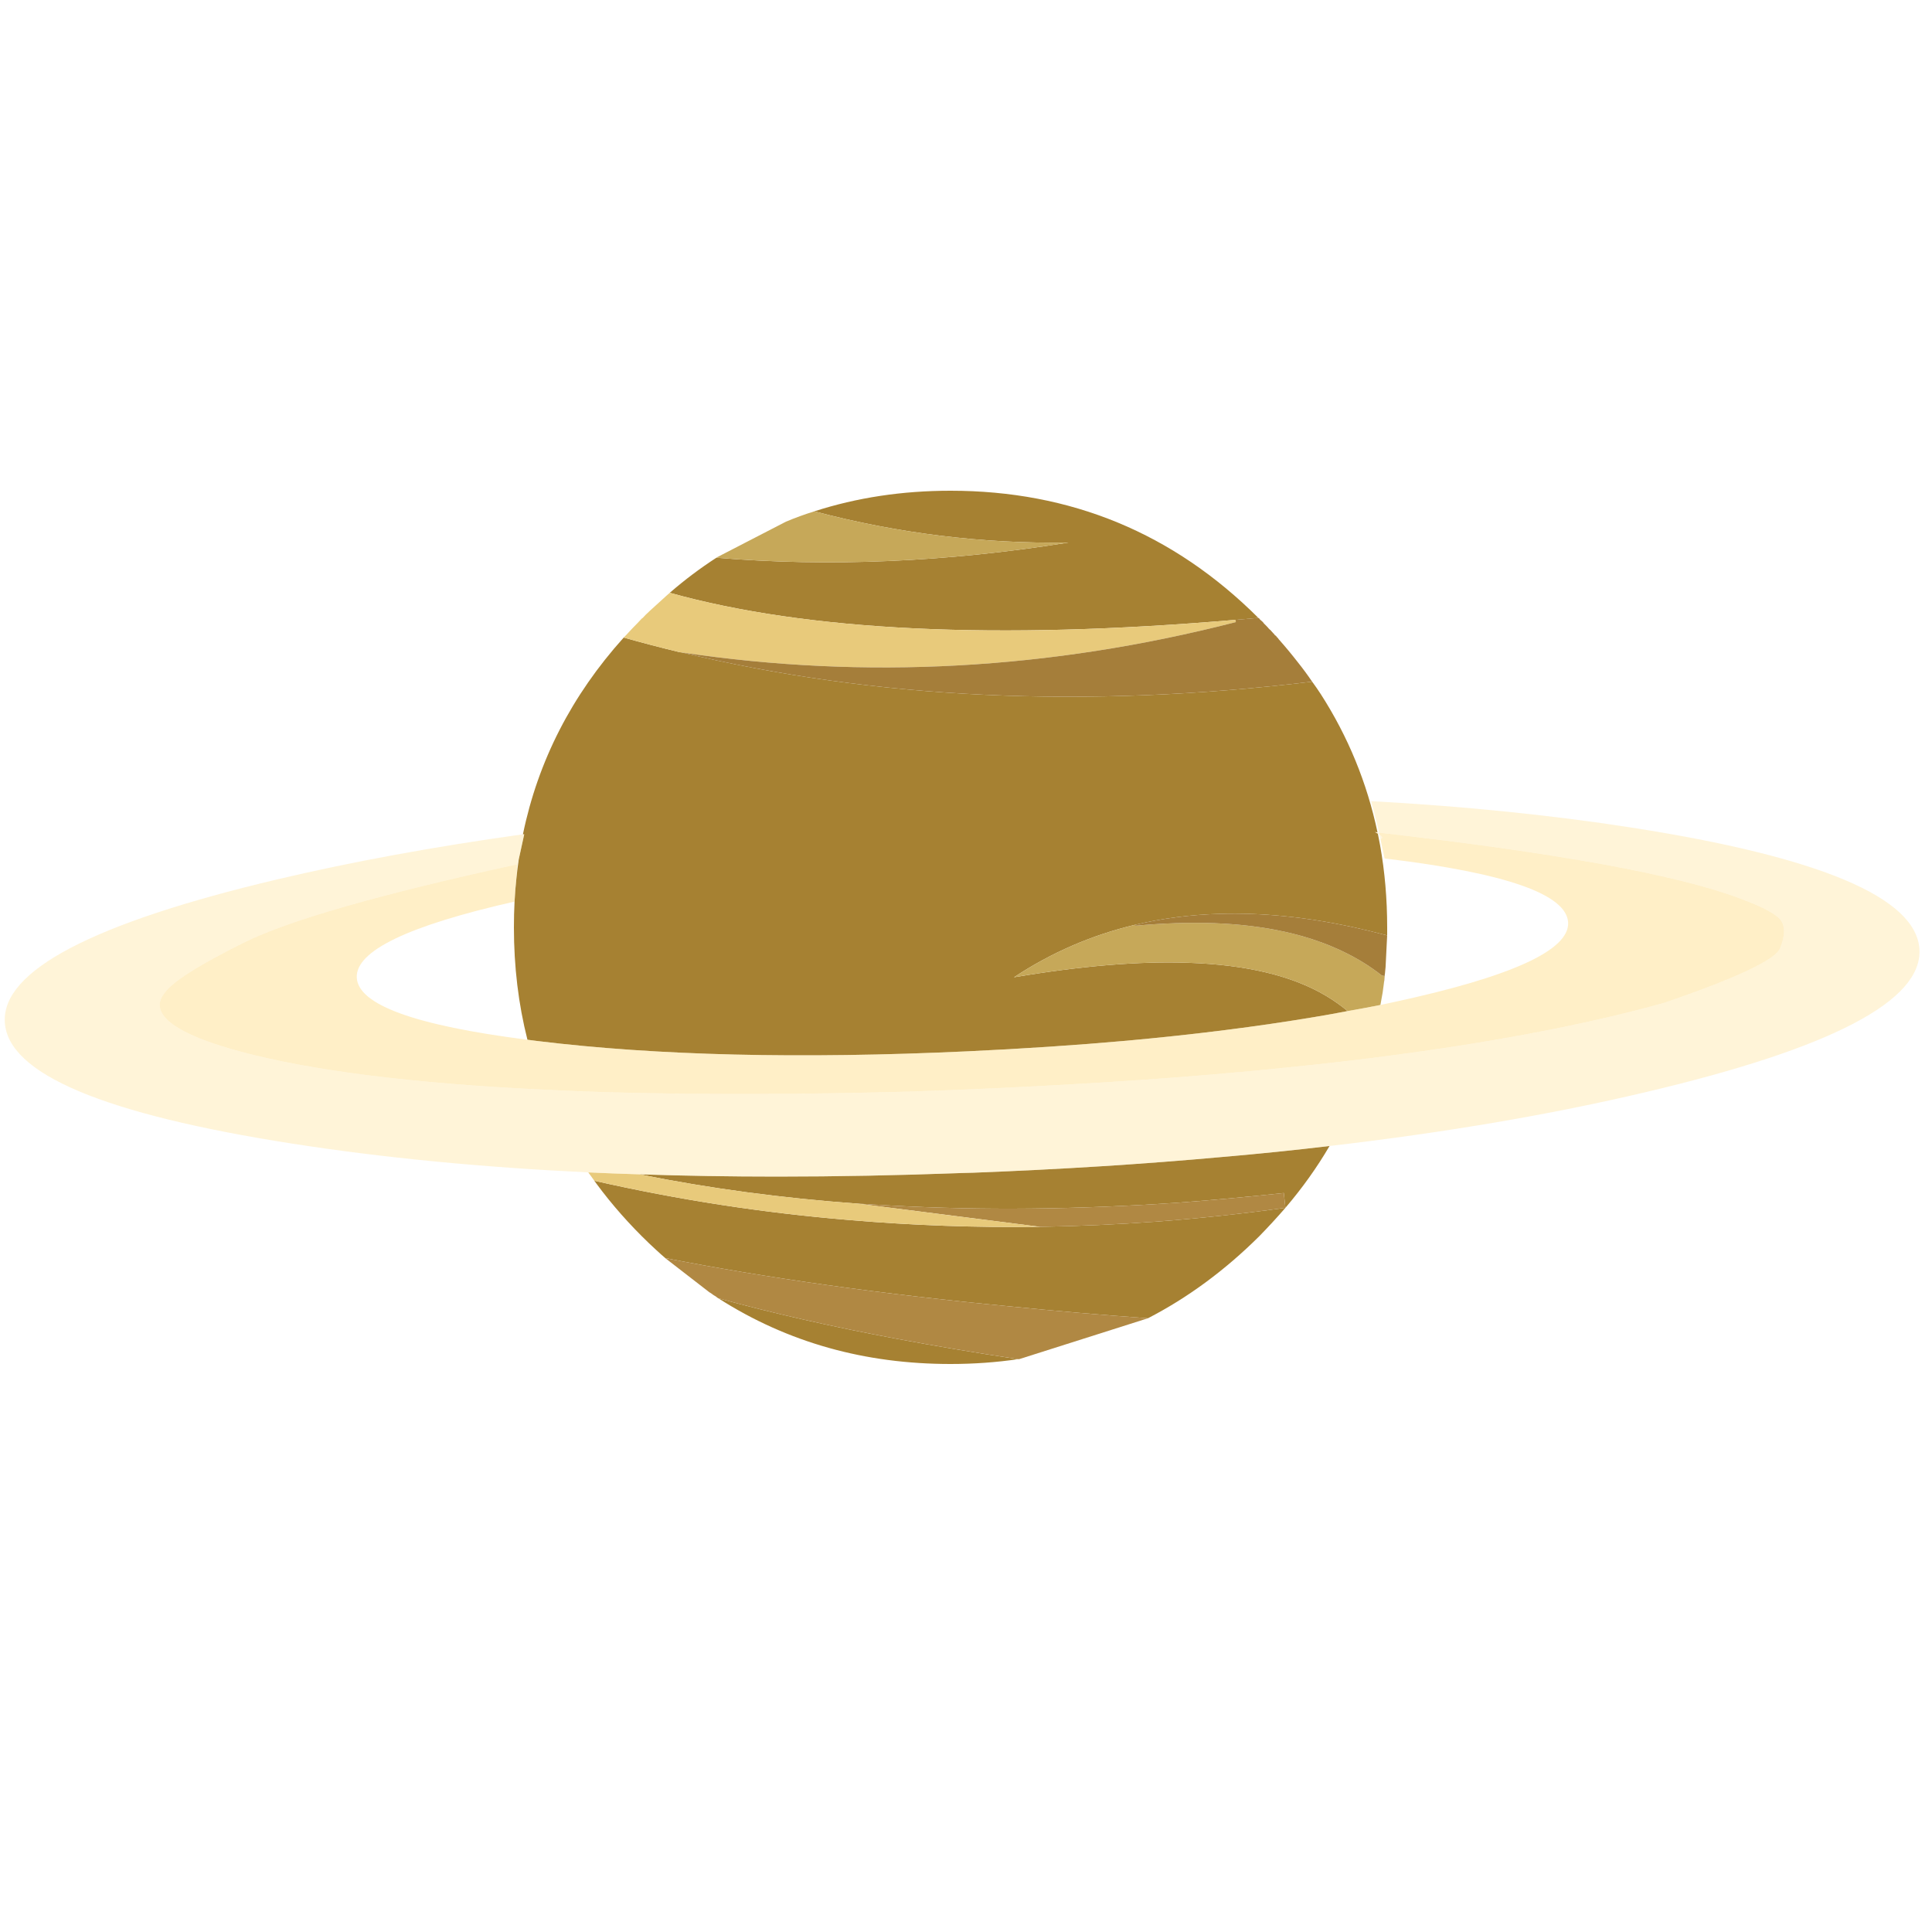 
<svg xmlns="http://www.w3.org/2000/svg" version="1.1" xmlns:xlink="http://www.w3.org/1999/xlink" preserveAspectRatio="none" x="0px" y="0px" width="300px" height="300px" viewBox="0 0 300 300">
<defs>
<g id="Layer4_0_FILL">
<path fill="#A68132" stroke="none" d="
M 128.7 209.3
Q 137.6 211.8 147.6 211.8 153 211.8 158.1 211.05 148.1 209.55 139.05 207.85 124.1 205.05 111.55 201.6 119.6 206.75 128.7 209.3
M 195.55 191.95
Q 197.65 189.8 199.6 187.55 189.5 188.95 179.5 189.7 170.45 190.35 161.5 190.5 146.6 190.7 131.95 189.45 111.9 187.8 92.3 183.35 92.025 182.975 91.75 182.6 95.191 187.491 99.65 191.95 100.75 193.05 101.9 194.1 102.6 194.75 103.3 195.35 126.95 200 156.75 202.85 167.15 203.9 178.25 204.7 187.55 199.9 195.55 191.95
M 199.35 185.25
L 199.6 187.55
Q 203.519 182.961 206.45 177.95 198.378 178.915 189.85 179.65 171.49 181.321 151.1 182.1 150.15 182.136 149.2 182.15 134.467 182.7 120.7 182.7 109.668 182.7 99.3 182.35 115.491 185.616 133.2 186.9 135.8 187.05 138.4 187.2 159.6 188.35 182.95 186.75 191 186.15 199.35 185.25
M 205.1 107.8
Q 204.45 106.8 203.75 105.85 151.1 112.2 105.8 101.3 105.65 101.3 105.45 101.25 101.1 100.2 96.85 99 84.719 112.483 81.2 129.55 81.312 129.562 81.4 129.55 80.81 132.296 80.55 133.45 80.347 134.845 80.2 136.25 79.998 138.115 79.9 140 79.8 141.979 79.8 144 79.8 153.167 81.9 161.45 82.669 161.556 83.45 161.65 111.25 165.05 150.2 163.25 163.232 162.648 174.95 161.6 190.795 160.161 204.25 157.9 206.796 157.48 209.25 157 207.705 155.705 205.85 154.6 198 149.95 184.5 149.5 173.05 149.1 157.45 151.75 166.15 146 176.25 143.6 182.55 142.1 189.4 141.9 199.25 141.6 210.25 144 212.75 144.55 215.4 145.25 215.4 144.626 215.4 144 215.4 137.4 214.3 131.25 214.137 130.347 213.95 129.45 213.757 129.343 213.5 129.2 213.695 129.232 213.9 129.25 211.459 117.706 205.1 107.8
M 191.85 96.25
Q 193.6 96.1 195.4 95.95 175.6 76.2 147.6 76.2 136.35 76.2 126.45 79.4 145.95 84.55 165.9 84.25 137.5 88.8 111.25 86.6 107.496 89.023 104 92.05 136.1 101 191.85 96.25 Z"/>

<path fill="#B08843" stroke="none" d="
M 103.3 195.35
L 103.35 195.4 110.2 200.7
Q 110.25 200.7 110.3 200.75 110.4 200.8 110.45 200.85 110.55 200.9 110.65 201 110.75 201.05 110.95 201.2 111 201.2 111.05 201.25 111.1 201.3 111.2 201.35 111.35 201.5 111.55 201.6 124.1 205.05 139.05 207.85 148.1 209.55 158.1 211.05 158.2 211.05 158.25 211.05
L 178.25 204.7
Q 167.15 203.9 156.75 202.85 126.95 200 103.3 195.35
M 199.6 187.55
L 199.35 185.25
Q 191 186.15 182.95 186.75 159.6 188.35 138.4 187.2 135.8 187.05 133.2 186.9
L 161.5 190.5
Q 170.45 190.35 179.5 189.7 189.5 188.95 199.6 187.55 Z"/>

<path fill="#E8CA7B" stroke="none" d="
M 99.3 182.35
Q 95.287 182.231 91.35 182.05 91.562 182.325 91.75 182.6 92.025 182.975 92.3 183.35 111.9 187.8 131.95 189.45 146.6 190.7 161.5 190.5
L 133.2 186.9
Q 115.491 185.616 99.3 182.35
M 191.9 96.6
L 191.85 96.25
Q 136.1 101 104 92.05 103.8 92.224 103.6 92.4
L 100.85 94.9
Q 100.8 94.95 100.75 95 100.25 95.45 99.8 95.95 99.7 96 99.65 96.05 99.3 96.4 98.95 96.8 98.3 97.45 97.7 98.1 97.3 98.55 96.85 99 101.1 100.2 105.45 101.25 105.65 101.3 105.8 101.3 148.65 107.7 191.9 96.6 Z"/>

<path fill="#FFE49E" fill-opacity="0.4" stroke="none" d="
M 212.9 124.4
Q 213.5 126.55 214.15 129.3 255.55 134 270.15 139.5 275.85 141.6 276.65 143.1 277.5 144.55 276.4 147.25 275.35 149.9 258.5 155.7 239.525 160.99 212.45 164.35 206.407 165.107 199.9 165.75 185.212 167.27 168.4 168.25 155.469 169.03 141.3 169.5 115.65 170.2 94.35 169.6 89.219 169.445 84.4 169.2 53.804 167.747 37.2 163.25 24.7 159.85 24.8 155.95 24.85 155.05 25.55 154.2 27.35 151.6 37.8 146.4 48.2 141.2 80.35 134.2
L 80.35 134.25
Q 80.371 134.229 80.55 133.45 80.81 132.296 81.4 129.55 81.312 129.562 81.2 129.55 60.576 132.418 43.05 136.55 0 146.75 0.75 158.75 1.45 170.75 45.5 177.6 66.447 180.862 91.35 182.05 95.287 182.231 99.3 182.35 109.668 182.7 120.7 182.7 134.467 182.7 149.2 182.15 150.15 182.136 151.1 182.1 171.49 181.321 189.85 179.65 198.378 178.915 206.45 177.95 233.536 174.801 255.7 169.55 298.75 159.4 298.05 147.4 297.3 135.35 253.3 128.5 234.65 125.6 212.9 124.4 Z"/>

<path fill="#C6A859" stroke="none" d="
M 188.5 143.35
Q 182.8 143.15 176.3 143.75
L 176.25 143.6
Q 166.15 146 157.45 151.75 173.05 149.1 184.5 149.5 198 149.95 205.85 154.6 207.705 155.705 209.25 157 211.847 156.551 214.35 156.05 214.537 155.088 214.7 154.1 214.875 152.847 215 151.55
L 214.6 151.5
Q 211.95 149.4 208.75 147.85 200.5 143.8 188.5 143.35
M 111.4 86.5
Q 111.324 86.549 111.25 86.6 137.5 88.8 165.9 84.25 145.95 84.55 126.45 79.4 124.2 80.1 122.05 81
L 111.4 86.5 Z"/>

<path fill="#FFDC82" fill-opacity="0.447" stroke="none" d="
M 214.15 129.3
Q 214.15 129.45 214.2 129.6 214.95 130.1 214.35 130.3 214.65 131.7 215 133.3 215.2 133.35 215.4 133.35 243.15 136.7 243.5 143.25 243.8 149.7 216.45 155.6 215.408 155.823 214.35 156.05 211.847 156.551 209.25 157 206.796 157.48 204.25 157.9 190.795 160.161 174.95 161.6 163.232 162.648 150.2 163.25 111.25 165.05 83.45 161.65 82.669 161.556 81.9 161.45 55.692 158.117 55.4 151.8 55.1 145.6 79.9 140 79.998 138.115 80.2 136.25 80.261 135.365 80.35 134.25
L 80.35 134.2
Q 48.2 141.2 37.8 146.4 27.35 151.6 25.55 154.2 24.85 155.05 24.8 155.95 24.7 159.85 37.2 163.25 53.804 167.747 84.4 169.2 89.219 169.445 94.35 169.6 115.65 170.2 141.3 169.5 155.469 169.03 168.4 168.25 185.212 167.27 199.9 165.75 206.407 165.107 212.45 164.35 239.525 160.99 258.5 155.7 275.35 149.9 276.4 147.25 277.5 144.55 276.65 143.1 275.85 141.6 270.15 139.5 255.55 134 214.15 129.3 Z"/>

<path fill="#A57E3A" stroke="none" d="
M 215.35 146.2
Q 215.392 145.735 215.4 145.25 212.75 144.55 210.25 144 199.25 141.6 189.4 141.9 182.55 142.1 176.25 143.6
L 176.3 143.75
Q 182.8 143.15 188.5 143.35 200.5 143.8 208.75 147.85 211.95 149.4 214.6 151.5
L 215 151.55
Q 215.074 150.892 215.15 150.2 215.262 148.225 215.35 146.2
M 191.85 96.25
L 191.9 96.6
Q 148.65 107.7 105.8 101.3 151.1 112.2 203.75 105.85 202.7 104.3 201.5 102.8 200.1 101 198.55 99.25 198.5 99.15 198.45 99.1 198.4 99.05 198.35 99 198.3 98.95 198.25 98.9 198.2 98.85 198.15 98.75 198.1 98.7 198 98.65 197.95 98.6 197.9 98.55 197.85 98.45 197.8 98.4 197.7 98.35 197.65 98.25 197.6 98.2 197.55 98.15 197.5 98.05 197.4 98 197.35 97.95 197.3 97.85 197.25 97.8 197.15 97.75 197.1 97.65 197 97.6 196.95 97.5 196.9 97.45 196.8 97.4 196.75 97.3 196.7 97.25 196.6 97.15 196.5 97.05 196.4 96.95 196.35 96.9 196.3 96.85 196.2 96.75 196.15 96.65 195.9 96.4 195.65 96.2 195.6 96.1 195.55 96.05 195.45 96 195.4 95.95 193.6 96.1 191.85 96.25 Z"/>

<path fill="#FFE6AA" fill-opacity="0.4" stroke="none" d="
M 214.15 129.3
Q 214.027 129.282 213.9 129.25 213.695 129.232 213.5 129.2 213.757 129.343 213.95 129.45 214.093 129.536 214.2 129.6 214.15 129.45 214.15 129.3
M 214.35 130.3
Q 214.95 130.1 214.2 129.6 214.25 129.95 214.35 130.3 Z"/>

<path fill="#8C5F1E" stroke="none" d="
M 215.15 150.2
Q 215.074 150.892 215 151.55 214.875 152.847 214.7 154.1 214.989 152.199 215.15 150.2 Z"/>
</g>
</defs>

<g transform="matrix( 1, 0, 0, 1, 0,0) ">
<use xlink:href="#Layer4_0_FILL"/>
</g>
</svg>
